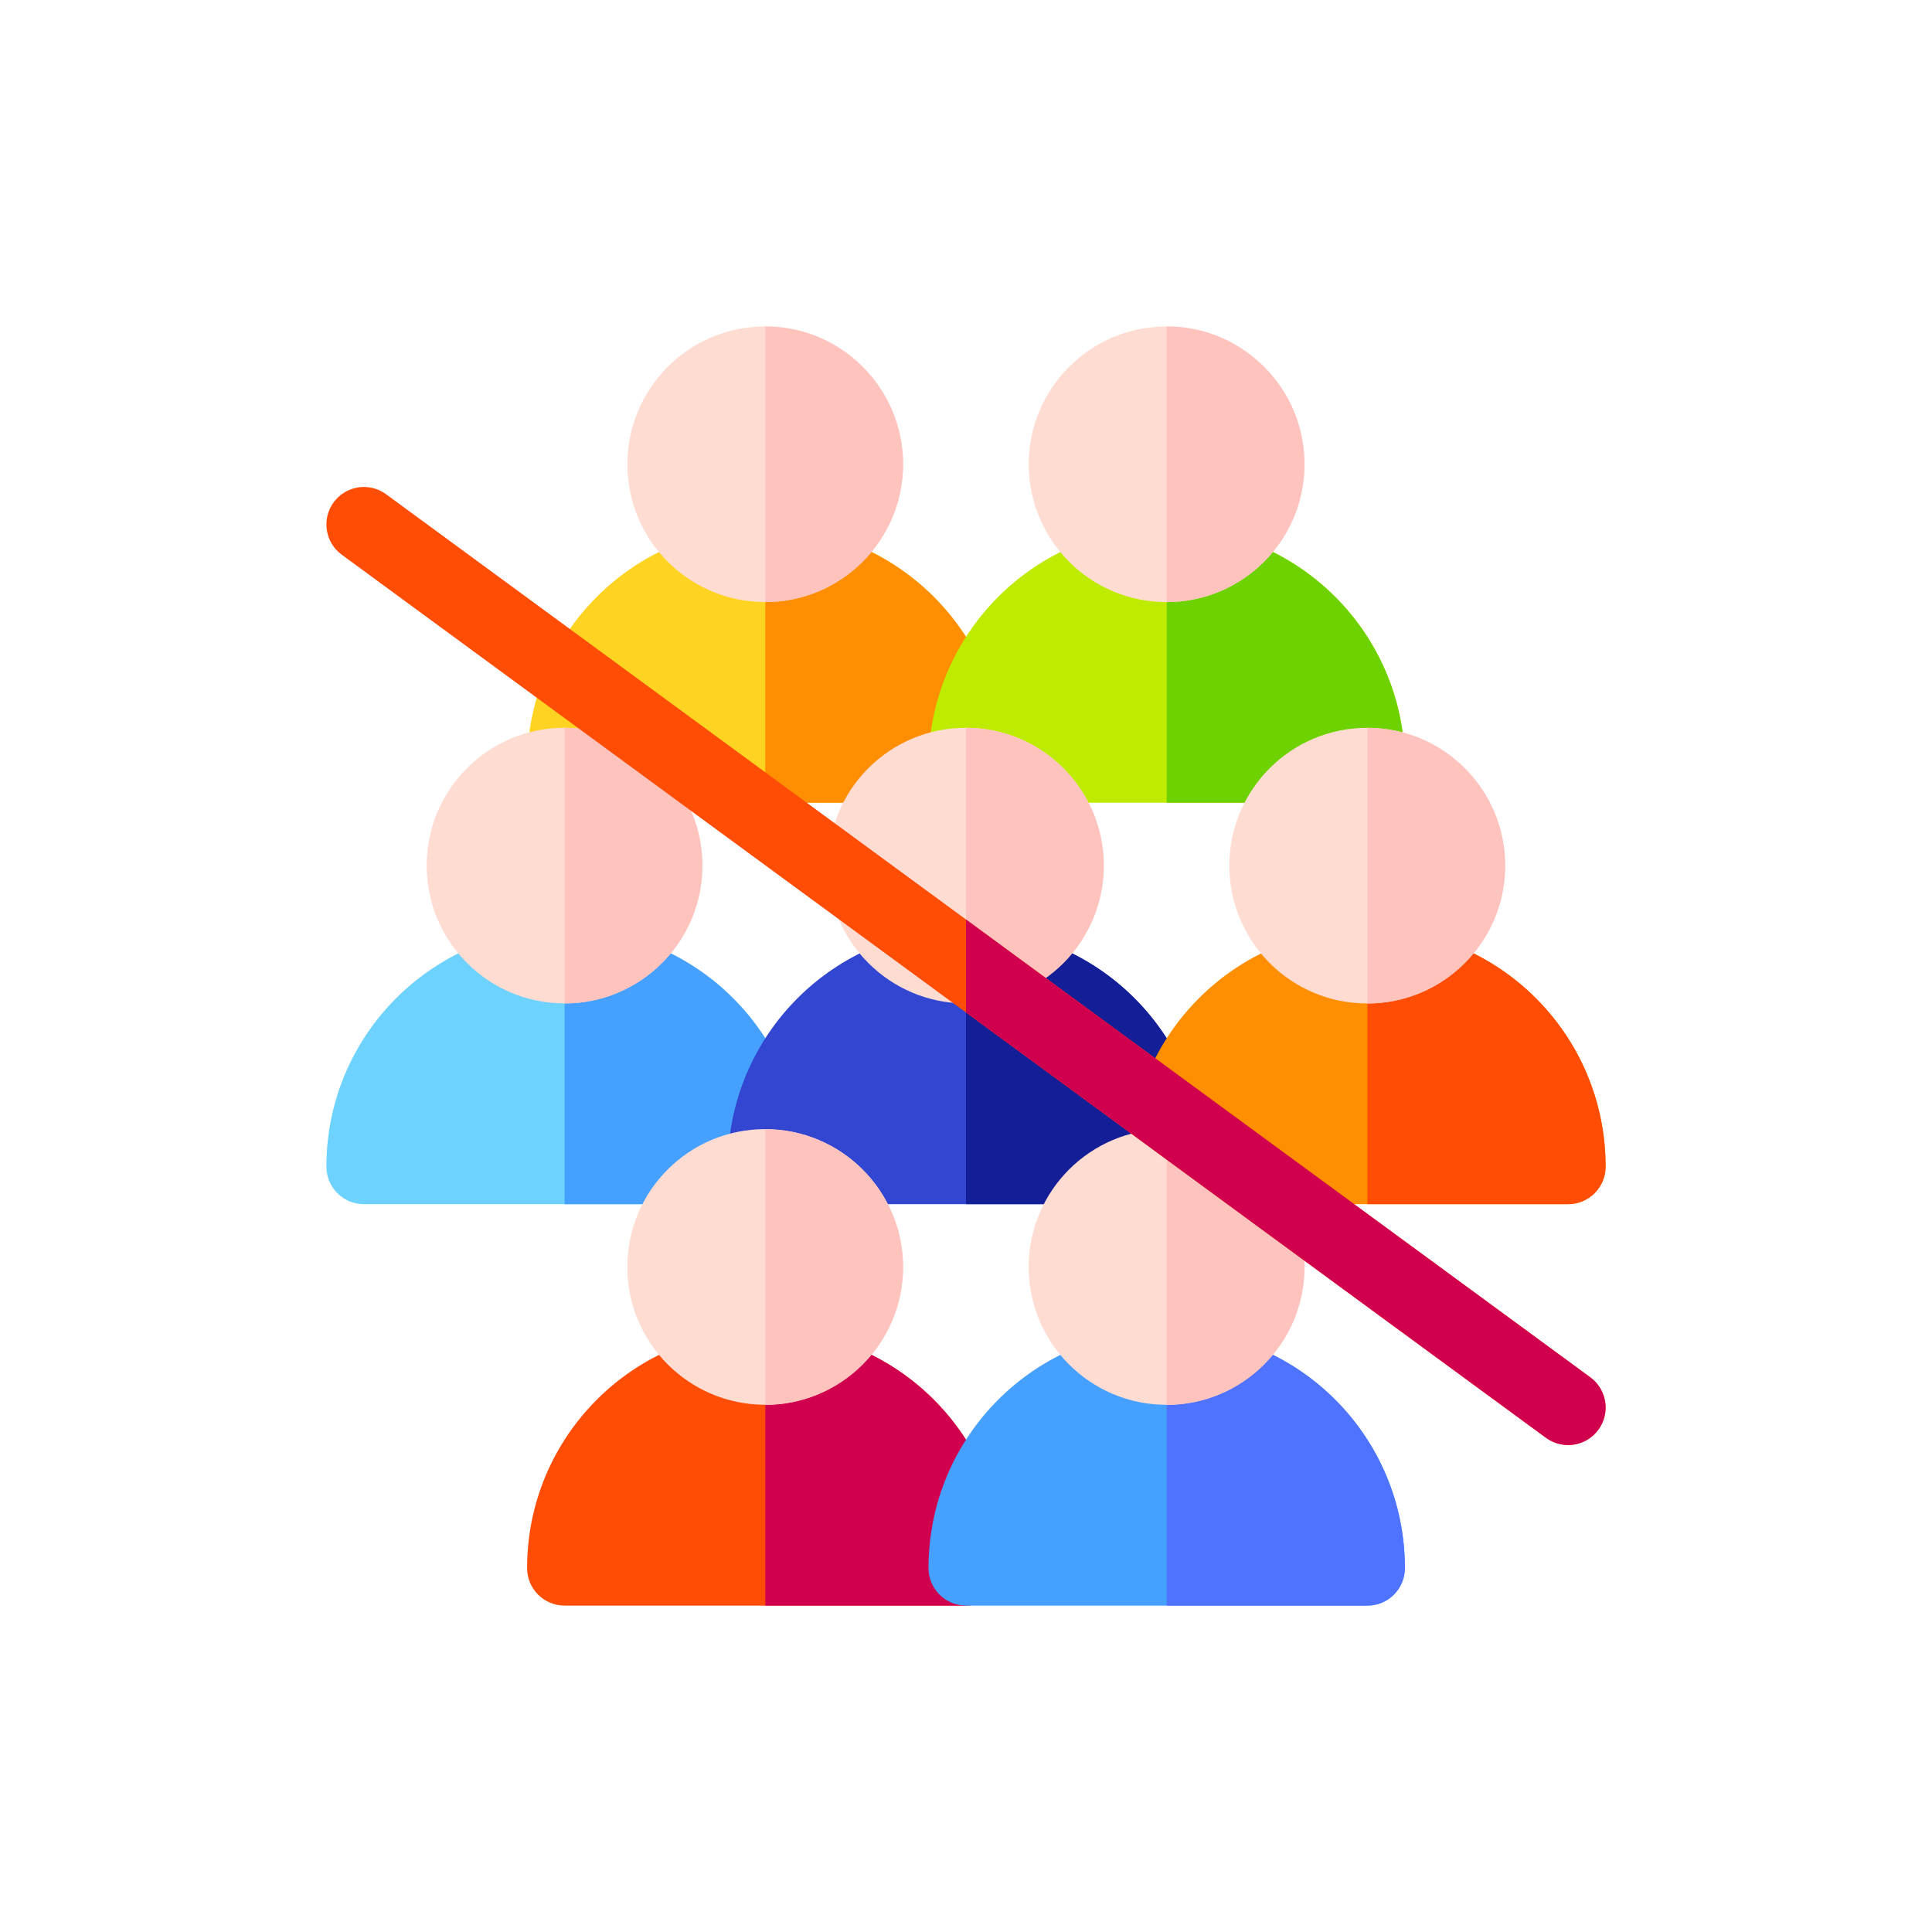 <?xml version="1.0" encoding="utf-8"?>
<!-- Generator: Adobe Illustrator 15.1.0, SVG Export Plug-In . SVG Version: 6.00 Build 0)  -->
<!DOCTYPE svg PUBLIC "-//W3C//DTD SVG 1.1//EN" "http://www.w3.org/Graphics/SVG/1.1/DTD/svg11.dtd">
<svg version="1.1" id="Layer_1" xmlns="http://www.w3.org/2000/svg" xmlns:xlink="http://www.w3.org/1999/xlink" x="0px" y="0px"
	 width="512px" height="512px" viewBox="0 0 512 512" enable-background="new 0 0 512 512" xml:space="preserve">
<g>
	<g>
		<path fill="#FFD321" d="M256,212.737H149.622c-5.485,0-9.932-4.441-9.932-9.927v-0.011c0-34.858,28.196-63.109,63.11-63.109
			c34.935,0,63.131,28.246,63.131,63.109C265.932,208.285,261.485,212.737,256,212.737z"/>
		<path fill="#FF8E00" d="M202.811,139.69v73.047H256c5.485,0,9.932-4.453,9.932-9.938
			C265.932,167.939,237.741,139.696,202.811,139.69z"/>
		<ellipse fill="#FFDCD2" cx="202.787" cy="123.03" rx="36.522" ry="36.522"/>
		<path fill="#FFC3BE" d="M202.811,159.553V86.5c20.141,0,36.527,16.386,36.527,36.526S222.952,159.553,202.811,159.553
			L202.811,159.553z"/>
		<path fill="#BEEB00" d="M362.379,212.737H256c-5.485,0-9.932-4.441-9.932-9.927v-0.011c0-34.858,28.196-63.109,63.11-63.109
			c34.935,0,63.132,28.246,63.132,63.109C372.311,208.285,367.864,212.737,362.379,212.737z"/>
		<path fill="#6ED200" d="M309.189,139.69v73.047h53.189c5.485,0,9.932-4.453,9.932-9.938
			C372.311,167.939,344.119,139.696,309.189,139.69z"/>
		<ellipse fill="#FFDCD2" cx="309.146" cy="123.039" rx="36.522" ry="36.522"/>
		<path fill="#FFC3BE" d="M309.189,159.553V86.5c20.141,0,36.526,16.386,36.526,36.526S329.33,159.553,309.189,159.553z"/>
	</g>
	<path fill="#6ED2FF" d="M202.811,319.116H96.432c-5.485,0-9.932-4.441-9.932-9.927v-0.011c0-34.858,28.196-63.11,63.11-63.11
		c34.935,0,63.131,28.246,63.131,63.11C212.742,314.664,208.296,319.116,202.811,319.116z"/>
	<path fill="#46A0FF" d="M149.621,246.069v73.047h53.189c5.485,0,9.932-4.453,9.932-9.938
		C212.742,274.318,184.551,246.075,149.621,246.069L149.621,246.069z"/>
	<ellipse fill="#FFDCD2" cx="149.597" cy="229.385" rx="36.522" ry="36.522"/>
	<path fill="#FFC3BE" d="M149.621,265.933v-73.054c20.141,0,36.526,16.386,36.526,36.527S169.762,265.933,149.621,265.933z"/>
	<path fill="#3246D2" d="M309.189,319.116H202.811c-5.485,0-9.932-4.441-9.932-9.927v-0.011c0-34.858,28.196-63.11,63.11-63.11
		c34.936,0,63.132,28.246,63.132,63.11C319.121,314.664,314.674,319.116,309.189,319.116z"/>
	<path fill="#141E96" d="M256,246.069v73.047h53.189c5.484,0,9.932-4.453,9.932-9.938C319.121,274.318,290.93,246.075,256,246.069
		L256,246.069z"/>
	<ellipse fill="#FFDCD2" cx="255.956" cy="229.394" rx="36.522" ry="36.522"/>
	<path fill="#FFC3BE" d="M256,265.933v-73.054c20.141,0,36.526,16.386,36.526,36.527S276.14,265.933,256,265.933z"/>
	<path fill="#FF8E00" d="M415.568,319.116H309.189c-5.485,0-9.932-4.441-9.932-9.927v-0.011c0-34.858,28.195-63.11,63.11-63.11
		c34.935,0,63.131,28.246,63.131,63.11C425.5,314.664,421.054,319.116,415.568,319.116z"/>
	<path fill="#FF4D05" d="M362.379,246.069v73.047h53.189c5.485,0,9.932-4.453,9.932-9.938
		C425.5,274.318,397.309,246.075,362.379,246.069L362.379,246.069z"/>
	<ellipse fill="#FFDCD2" cx="362.316" cy="229.404" rx="36.522" ry="36.522"/>
	<path fill="#FFC3BE" d="M362.379,265.933v-73.054c20.141,0,36.527,16.386,36.527,36.527S382.52,265.933,362.379,265.933z"/>
	<g>
		<path fill="#FF4D05" d="M256,425.5H149.621c-5.485,0-9.932-4.441-9.932-9.927v-0.011c0-34.858,28.196-63.109,63.11-63.109
			c34.935,0,63.131,28.245,63.131,63.109C265.932,421.048,261.485,425.5,256,425.5z"/>
		<path fill="#D0004F" d="M202.811,352.453V425.5H256c5.485,0,9.932-4.452,9.932-9.938
			C265.932,380.701,237.74,352.459,202.811,352.453z"/>
		<ellipse fill="#FFDCD2" cx="202.768" cy="335.753" rx="36.522" ry="36.522"/>
		<path fill="#FFC3BE" d="M202.811,372.316v-73.054c20.141,0,36.527,16.386,36.527,36.526S222.951,372.316,202.811,372.316
			L202.811,372.316z"/>
		<path fill="#46A0FF" d="M362.379,425.5H256c-5.485,0-9.932-4.441-9.932-9.927v-0.011c0-34.858,28.196-63.109,63.11-63.109
			c34.935,0,63.132,28.245,63.132,63.109C372.311,421.048,367.864,425.5,362.379,425.5z"/>
		<path fill="#5073FF" d="M309.189,352.453V425.5h53.189c5.484,0,9.932-4.452,9.932-9.938
			C372.311,380.701,344.119,352.459,309.189,352.453z"/>
		<ellipse fill="#FFDCD2" cx="309.127" cy="335.763" rx="36.522" ry="36.522"/>
		<path fill="#FFC3BE" d="M309.189,372.316v-73.054c20.141,0,36.526,16.386,36.526,36.526S329.33,372.316,309.189,372.316z"/>
	</g>
	<path fill="#FF4D05" d="M421.441,365.008L102.306,130.975c-4.424-3.244-10.638-2.288-13.883,2.136
		c-3.244,4.423-2.288,10.638,2.136,13.882l319.135,234.032c4.424,3.243,10.639,2.288,13.883-2.136
		C426.82,374.467,425.864,368.252,421.441,365.008L421.441,365.008z"/>
	<path fill="#D0004F" d="M421.441,365.008L256,243.684v24.631l153.694,112.71c4.424,3.243,10.639,2.287,13.883-2.137
		C426.82,374.467,425.864,368.252,421.441,365.008L421.441,365.008z"/>
</g>
</svg>
